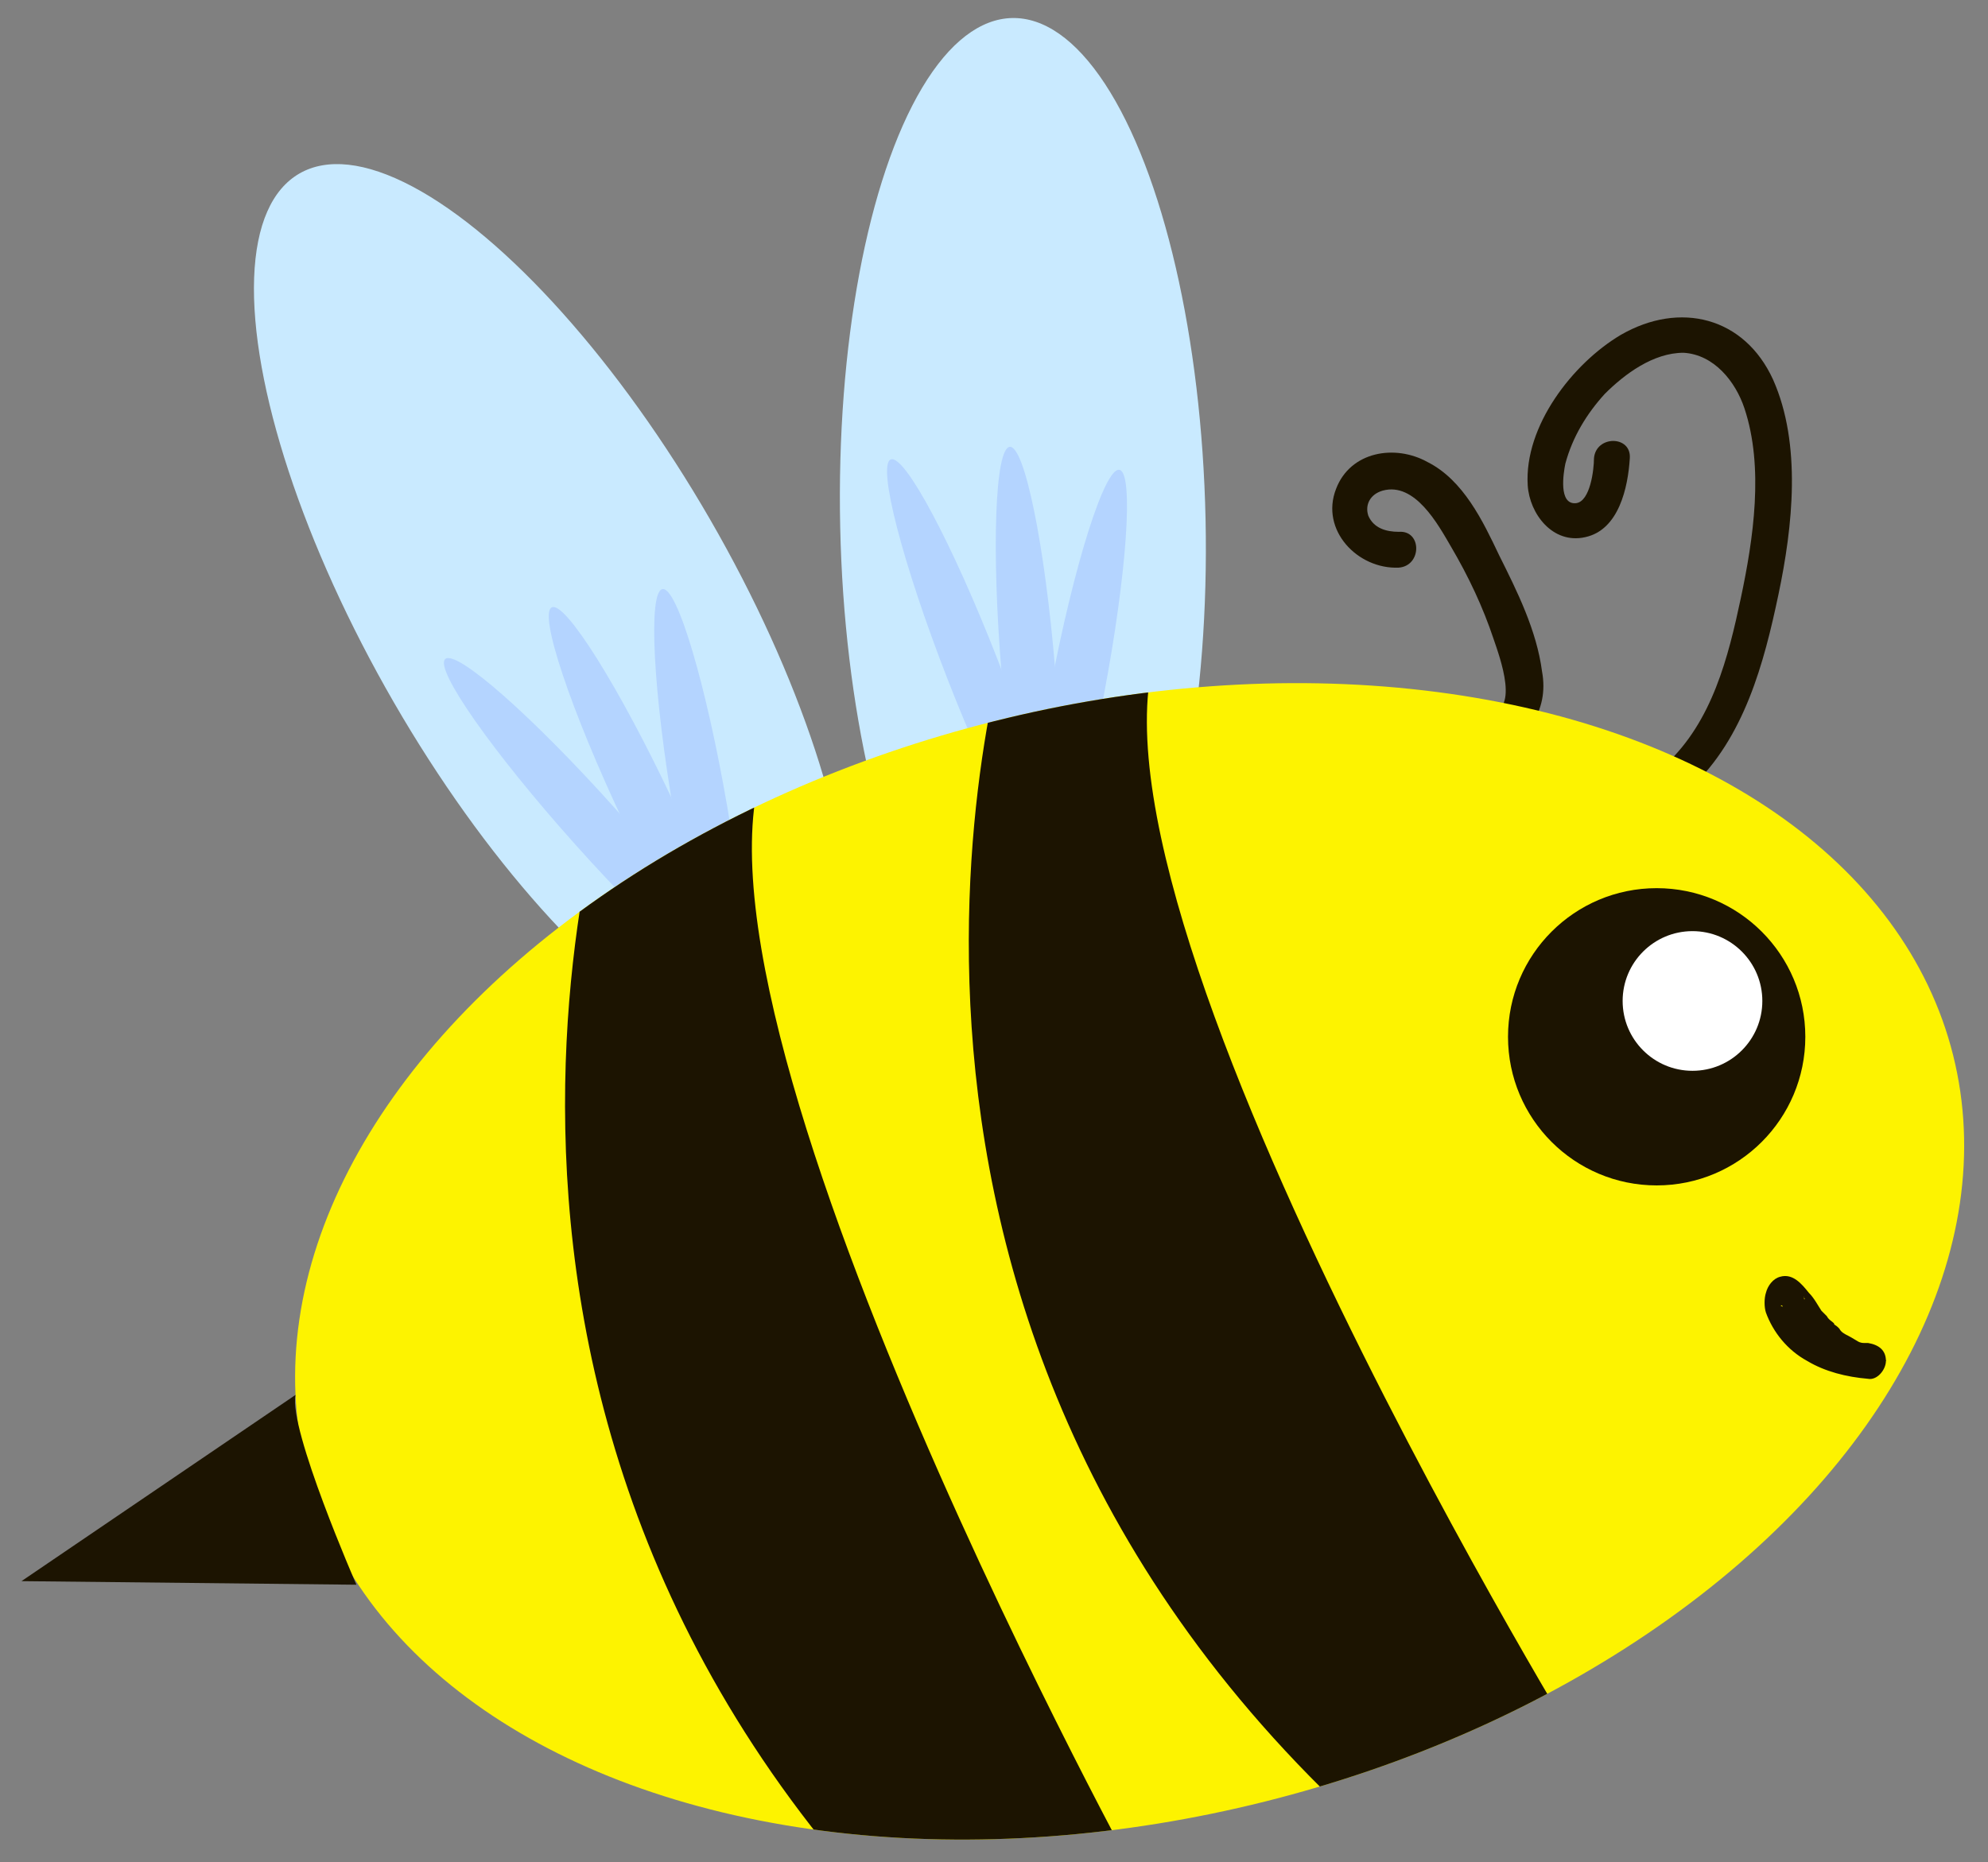 <?xml version="1.0" encoding="utf-8"?>
<!-- Generator: Adobe Illustrator 26.0.1, SVG Export Plug-In . SVG Version: 6.00 Build 0)  -->
<svg version="1.1" id="Layer_1" xmlns="http://www.w3.org/2000/svg" xmlns:xlink="http://www.w3.org/1999/xlink" x="0px" y="0px"
	 viewBox="0 0 111 104" style="enable-background:new 0 0 111 104;" xml:space="preserve">
<rect x="0" y="0" width="111" height="104" fill="#808080" stroke="none"/>
<style type="text/css">
	.st0{fill:#C9EAFF;}
	.st1{fill:#B4D4FF;}
	.st2{fill:#1C1401;}
	.st3{fill:#FDF300;}
	.st4{clip-path:url(#SVGID_00000107573071752489130990000014534206554597157551_);fill:#1C1401;}
	.st5{fill:#FFFFFF;}
</style>
<ellipse transform="matrix(0.866 -0.5 0.5 0.866 -12.906 19.982)" class="st0" cx="30.8" cy="34.1" rx="10.2" ry="28.2"/>
<ellipse transform="matrix(0.745 -0.667 0.667 0.745 -22.359 33.983)" class="st1" cx="33.3" cy="46.2" rx="1.5" ry="12.6"/>
<ellipse transform="matrix(0.904 -0.427 0.427 0.904 -15.877 19.814)" class="st1" cx="36.2" cy="45.3" rx="1.5" ry="12.6"/>
<ellipse transform="matrix(0.986 -0.17 0.17 0.986 -7.123 7.304)" class="st1" cx="39.1" cy="45.3" rx="1.5" ry="12.6"/>
<ellipse transform="matrix(1 -2.131265e-02 2.131265e-02 1 -0.61 1.224)" class="st0" cx="57.1" cy="29.2" rx="10.2" ry="28.2"/>
<ellipse transform="matrix(0.932 -0.363 0.363 0.932 -9.872 22.255)" class="st1" cx="54.3" cy="37.4" rx="1.5" ry="12.6"/>
<ellipse transform="matrix(0.997 -8.255819e-02 8.255819e-02 0.997 -2.902 4.867)" class="st1" cx="57.4" cy="37.5" rx="1.5" ry="12.6"/>
<ellipse transform="matrix(0.187 -0.982 0.982 0.187 11.003 90.411)" class="st1" cx="60.1" cy="38.6" rx="12.6" ry="1.5"/>
<g>
	<g>
		<path class="st2" d="M94.4,44c3-2.8,4.1-7,4.9-10.8c0.8-3.8,1.3-8.4-0.3-12c-1.6-3.5-5.2-4.4-8.5-2.5c-2.7,1.6-5.4,5.1-5.2,8.4
			c0.1,1.6,1.4,3.3,3.2,2.9c1.9-0.4,2.4-2.8,2.5-4.4c0.1-1.3-1.9-1.3-2,0c0,0.6-0.2,2.4-1,2.5c-1,0.1-0.7-1.7-0.6-2.2
			c0.4-1.5,1.2-2.8,2.2-3.9c1.1-1.1,2.7-2.3,4.4-2.3c1.7,0.1,2.9,1.6,3.4,3.1c1.1,3.3,0.5,7.3-0.2,10.6c-0.7,3.3-1.6,6.9-4.2,9.3
			C92.1,43.4,93.5,44.8,94.4,44L94.4,44z"/>
	</g>
</g>
<g>
	<g>
		<path class="st2" d="M83,41.7c1,0.1,1.9-0.4,2.5-1.2c0.6-0.9,0.8-1.9,0.6-3c-0.3-2.3-1.4-4.5-2.4-6.5c-0.9-1.9-2-4.2-4-5.2
			c-1.8-1-4.3-0.6-5.1,1.5c-0.9,2.3,1.2,4.5,3.5,4.4c1.3-0.1,1.3-2.1,0-2c-0.7,0-1.4-0.2-1.7-0.9c-0.2-0.6,0.1-1.2,0.8-1.4
			c1.8-0.5,3.1,1.9,3.8,3.1c1,1.7,1.8,3.4,2.4,5.2c0.3,0.9,1.6,4.3-0.5,4.1c-0.5-0.1-1,0.5-1,1C82,41.3,82.4,41.7,83,41.7L83,41.7z"
			/>
	</g>
</g>
<ellipse transform="matrix(0.97 -0.243 0.243 0.97 -15.241 17.487)" class="st3" cx="63.1" cy="70.4" rx="47.4" ry="31.1"/>
<path class="st2" d="M16.5,77.9L1.2,88.3l18.7,0.2C19.9,88.5,16.1,79.8,16.5,77.9z"/>
<g>
	<defs>
		
			<ellipse id="SVGID_1_" transform="matrix(0.97 -0.243 0.243 0.97 -15.241 17.487)" cx="63.1" cy="70.4" rx="47.4" ry="31.1"/>
	</defs>
	<clipPath id="SVGID_00000013884298982329595050000010255720198397188013_">
		<use xlink:href="#SVGID_1_"  style="overflow:visible;"/>
	</clipPath>
	<path style="clip-path:url(#SVGID_00000013884298982329595050000010255720198397188013_);fill:#1C1401;" d="M56.6,34.2
		c0,0-13,38.9,20.2,68.5s0,0,0,0l-0.2,0.9l11.4-6.3c0,0-31.2-51.1-22.4-63.1L56.6,34.2z"/>
	<path style="clip-path:url(#SVGID_00000013884298982329595050000010255720198397188013_);fill:#1C1401;" d="M35,40
		c0,0-14.8,38.3,16.9,69.4s0,0,0,0l-0.3,0.9l11.7-5.8c0,0-28.7-52.5-19.5-64L35,40z"/>
</g>
<circle class="st2" cx="92.5" cy="57.9" r="8.3"/>
<circle class="st5" cx="94.5" cy="55.9" r="3.9"/>
<g>
	<path class="st2" d="M104.3,76.3c-1.9-0.7-2.9-1.7-3.4-2.5c-0.4-0.5-0.9-1.4-1.1-1.3c-0.1,0.1-0.2,0.4-0.1,0.6c0.1,0.4,0.4,1,1,1.6
		c0.6,0.6,1.3,0.9,1.8,1.1C102.8,76,103.4,76.2,104.3,76.3z"/>
	<g>
		<path class="st2" d="M104.5,75.3C104.5,75.3,104.2,75.2,104.5,75.3c-0.1-0.1-0.2-0.1-0.2-0.1c-0.1-0.1-0.2-0.1-0.4-0.2
			c-0.2-0.1-0.5-0.3-0.7-0.4c-0.2-0.1-0.4-0.2-0.5-0.4c-0.1-0.1,0.2,0.2,0,0c0,0-0.1-0.1-0.1-0.1c-0.1-0.1-0.2-0.1-0.2-0.2
			c-0.1-0.1-0.3-0.2-0.4-0.4c-0.1-0.1-0.1-0.1-0.2-0.2c0,0,0,0-0.1-0.1c-0.2-0.2,0.1,0.2,0,0c-0.2-0.3-0.4-0.7-0.7-1
			c-0.4-0.5-0.9-1.1-1.6-0.9c-0.4,0.1-0.7,0.5-0.8,0.9c-0.1,0.3-0.1,0.8,0,1.1c0.4,1.1,1.2,2.1,2.3,2.7c1,0.6,2.2,0.9,3.4,1
			c0.5,0.1,1-0.5,1-1c0-0.6-0.4-0.9-1-1c0,0-0.3,0-0.1,0c0.1,0,0,0-0.1,0c-0.1,0-0.2,0-0.4-0.1c-0.2,0-0.4-0.1-0.6-0.2
			c-0.2,0-0.3-0.1-0.5-0.2c-0.1,0-0.1-0.1-0.2-0.1c-0.2-0.1,0,0,0.1,0c-0.1,0-0.1-0.1-0.2-0.1c-0.2-0.1-0.4-0.2-0.5-0.3
			c-0.1,0-0.1-0.1-0.2-0.1c0,0-0.1-0.1,0,0c-0.1-0.1-0.2-0.2-0.3-0.3c-0.1-0.1-0.2-0.2-0.2-0.3c-0.1-0.1,0,0,0,0
			c0-0.1-0.1-0.1-0.1-0.2c-0.1-0.2-0.2-0.4-0.3-0.6c0,0,0-0.1,0-0.1c0.1,0.2,0.1,0.2,0,0.1c0,0,0-0.1,0-0.1c0.1,0.1,0,0.3,0,0
			c0-0.1,0-0.2,0,0c0,0,0,0,0,0.1c0-0.1,0-0.1-0.1,0.1c-0.2,0.1-0.3,0.1-0.5,0.2c-0.2,0.2-0.4,0.3-0.7,0.1c0.1,0.1-0.2-0.2-0.1-0.1
			c0,0,0.1,0.1,0.1,0.1c0,0,0,0.1,0.1,0.1c-0.1-0.1-0.1-0.1,0-0.1c0.1,0.2,0.2,0.3,0.4,0.5c0.4,0.6,0.8,1.1,1.3,1.6
			c0.9,0.7,1.8,1.2,2.9,1.7c0.5,0.2,1.1-0.2,1.2-0.7C105.4,76,105,75.5,104.5,75.3z"/>
	</g>
</g>
</svg>
